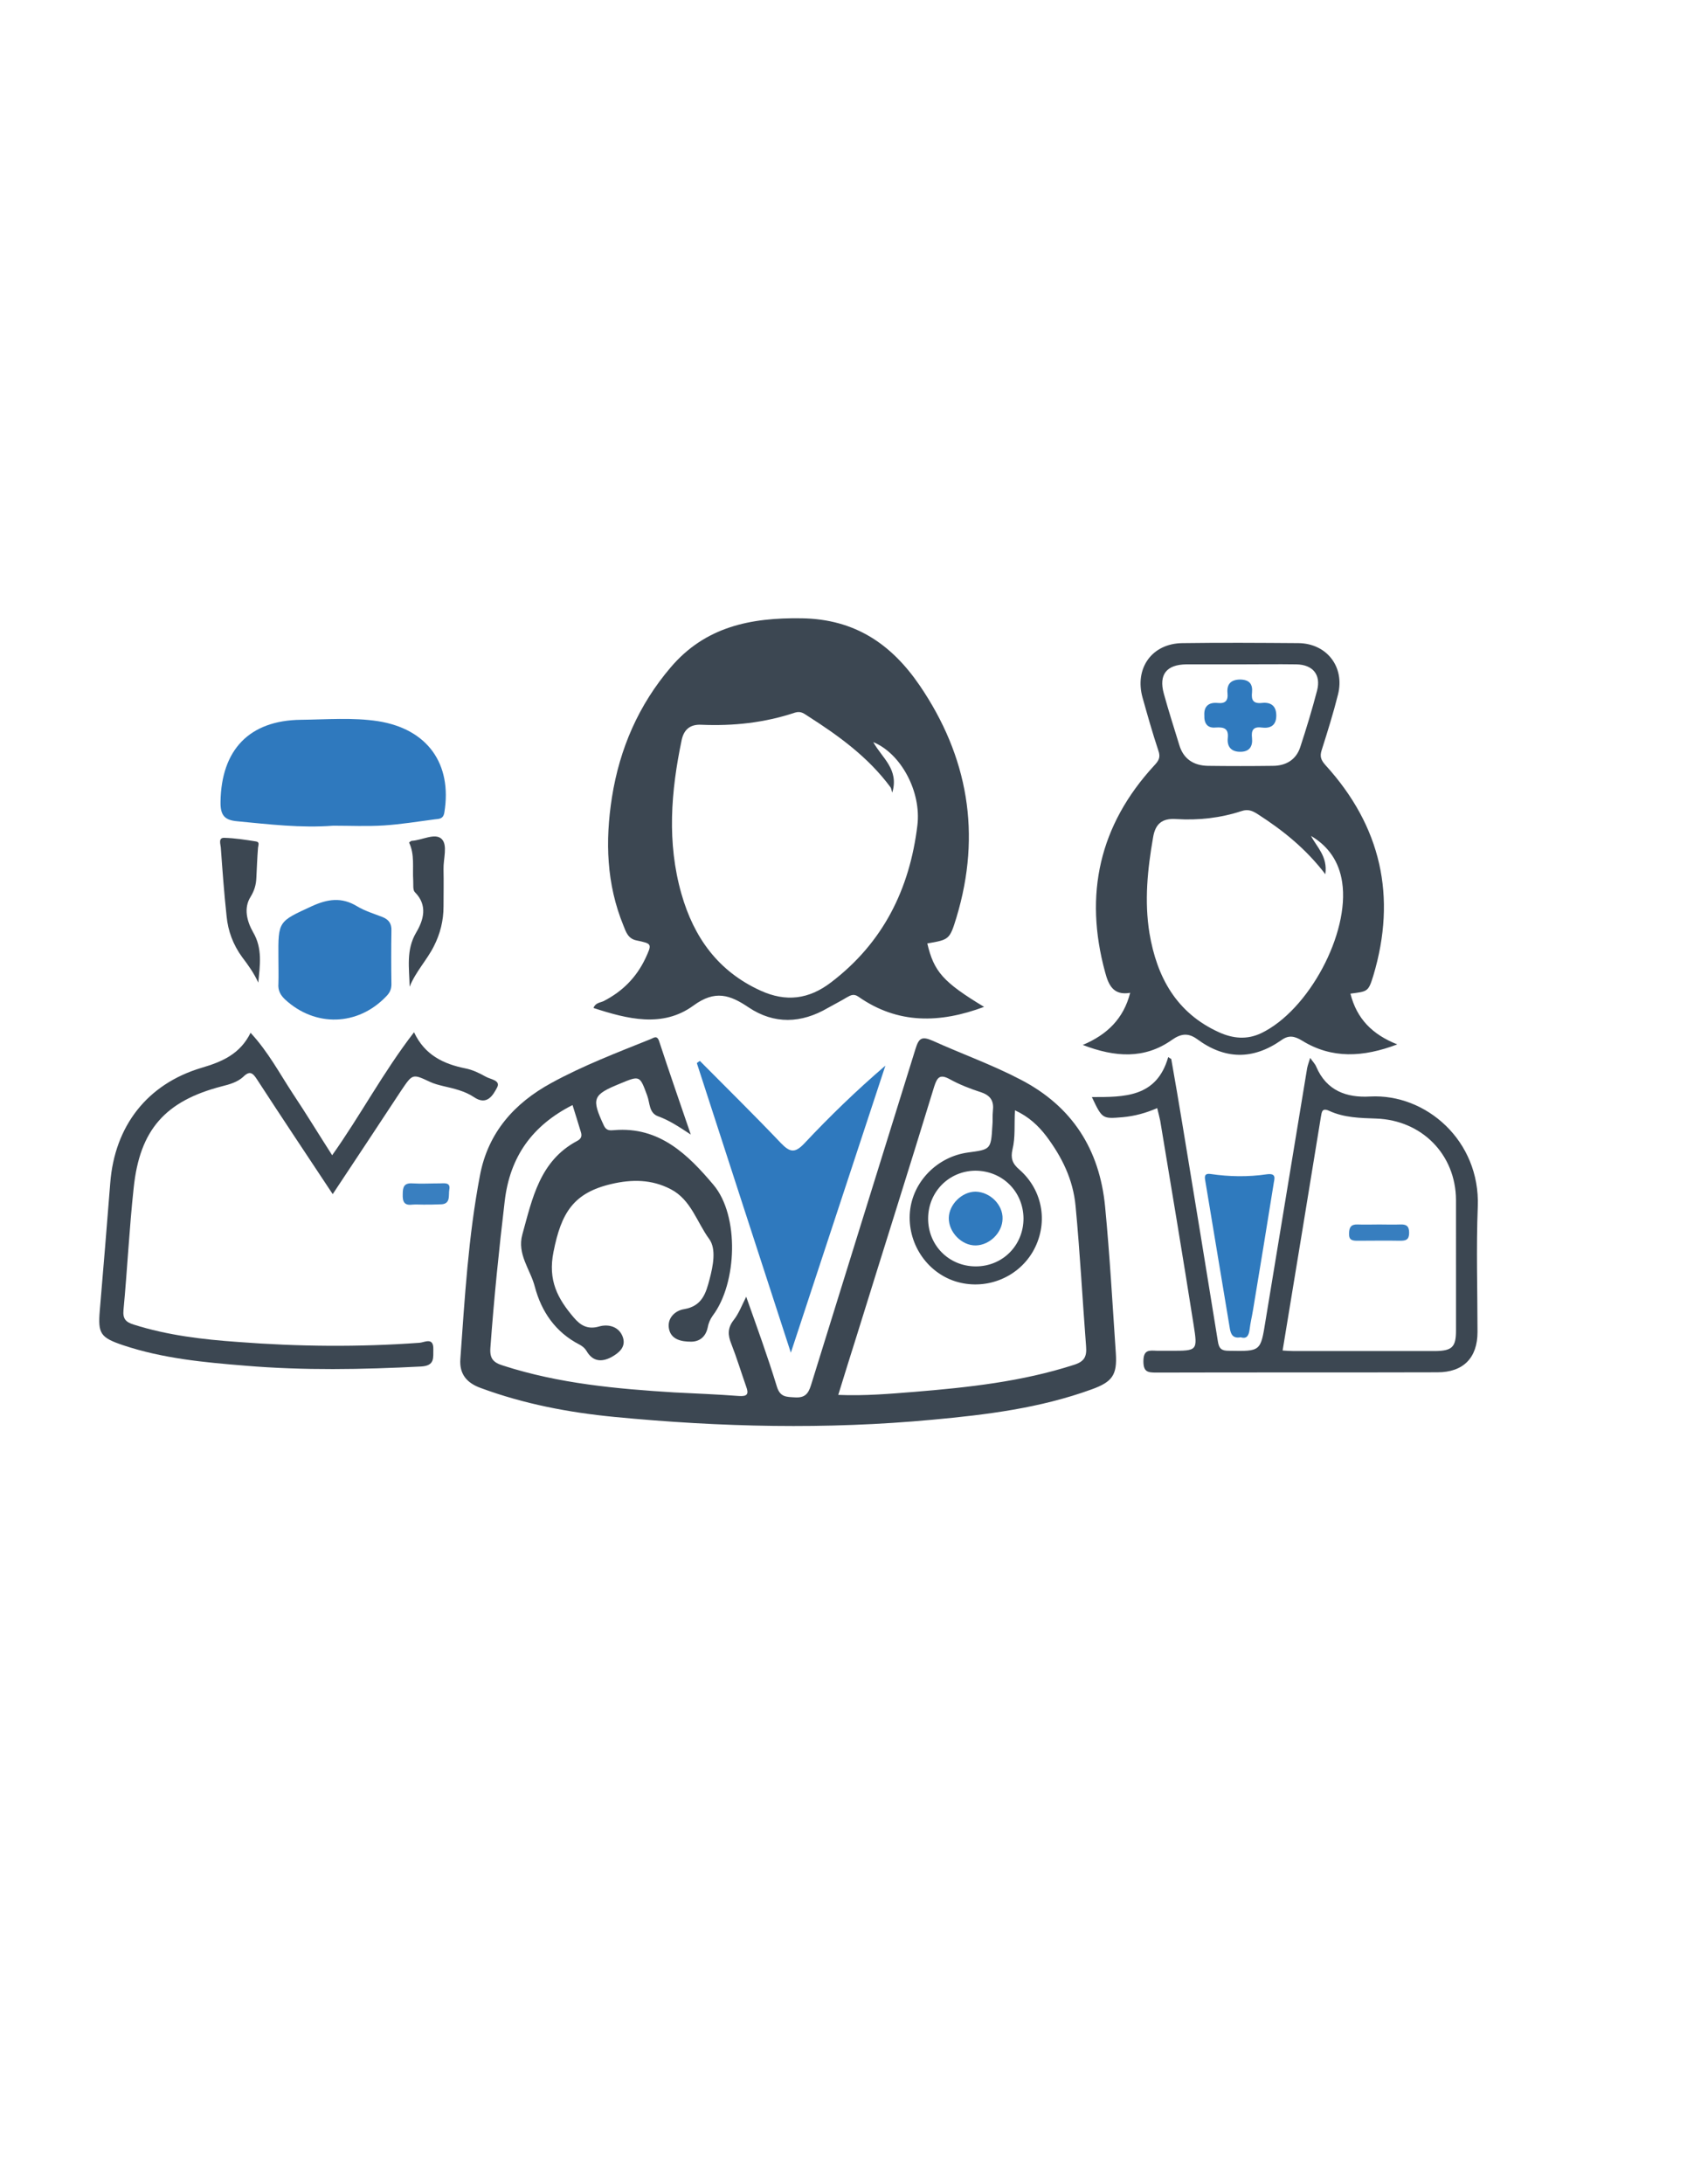 <?xml version="1.0" encoding="utf-8"?>
<!-- Generator: Adobe Illustrator 19.0.0, SVG Export Plug-In . SVG Version: 6.00 Build 0)  -->
<svg version="1.1" id="Calque_1" xmlns="http://www.w3.org/2000/svg" xmlns:xlink="http://www.w3.org/1999/xlink" x="0px" y="0px"
	 viewBox="0 0 612 792" style="enable-background:new 0 0 612 792;" xml:space="preserve">
<style type="text/css">
	.st0{fill:#3C4752;}
	.st1{fill:#2F79BE;}
	.st2{fill:#2F7ABE;}
	.st3{fill:#397FC0;}
	.st4{fill:#307ABE;}
	.st5{fill:#377EBF;}
</style>
<g>
	<path class="st0" d="M120.7,433c-9.4-14.2-18.5-27.8-27.4-41.5c-1.6-2.5-2.7-3.4-5.1-1c-2.1,1.9-4.9,2.7-7.7,3.4
		c-20.5,5.3-29.8,15.7-32,36.8c-1.6,14.7-2.3,29.5-3.7,44.3c-0.3,3.2,0.8,4.4,3.7,5.3c12.3,3.9,25,5.4,37.8,6.3
		c22,1.7,43.9,1.9,65.9,0.3c1.7-0.1,5.1-2.2,5,2.3c-0.1,3,0.7,6-4.4,6.3c-21.3,1.1-42.6,1.5-63.9-0.3c-14.9-1.2-29.8-2.6-44.2-7.4
		c-8.3-2.8-9.2-4.2-8.5-12.6c1.3-15.4,2.6-30.9,3.8-46.3c1.6-20.5,13.3-35.8,33.1-41.7c7.5-2.2,14-5,17.8-12.7
		c6.4,6.9,10.5,14.7,15.3,22c4.8,7.2,9.3,14.6,14.3,22.4c10.3-14.5,18.5-30.1,29.7-44.6c3.9,8.3,10.7,11.5,18.6,13.1
		c2.6,0.5,5.1,1.7,7.4,3c1.7,1,5.6,1.3,4.1,4c-1.4,2.6-3.6,6.7-8.4,3.4c-3.3-2.2-7.3-3.1-11.2-4c-1.6-0.4-3.2-0.8-4.7-1.5
		c-6.4-3-6.3-3-10.5,3.2C137.4,407.8,129.2,420.2,120.7,433z"/>
	<path class="st1" d="M120.9,299.4c-11.7,0.9-23.3-0.5-34.8-1.6c-4.5-0.4-6.2-2-6.1-7.1c0.3-18.8,10.4-29.5,29.2-29.7
		c9.3-0.1,18.7-0.9,27.9,0.5c17.9,2.8,27,15.4,24.1,33.1c-0.4,2.5-2,2.3-3.5,2.5c-6.1,0.8-12.2,1.8-18.3,2.2
		C133.2,299.7,127.1,299.4,120.9,299.4z"/>
	<path class="st1" d="M253.9,384.7c9.8,9.9,19.8,19.7,29.4,29.8c3.3,3.4,5.1,3.7,8.5,0.1c9.2-9.8,18.9-19.2,29.4-28.2
		c-11.3,34.3-22.6,68.6-34.3,104.1c-11.7-35.9-22.9-70.5-34.1-105C253.1,385.2,253.5,384.9,253.9,384.7z"/>
	<path class="st1" d="M101,347.2c-0.1-13.3,0-13,12.1-18.6c5.7-2.6,10.8-3.4,16.4,0c2.8,1.7,6.1,2.7,9.2,3.9
		c2.3,0.9,3.4,2.4,3.3,4.9c-0.1,6.5-0.1,13,0,19.5c0,1.8-0.6,3.1-1.9,4.4c-10.3,10.8-25.8,11.2-36.7,1.1c-1.7-1.6-2.6-3.3-2.4-5.7
		C101.1,353.6,101,350.4,101,347.2z"/>
	<path class="st2" d="M450.1,484.9c-2.7,0.5-3.5-0.9-3.9-2.9c-3-18-6-36.1-9-54.1c-0.3-1.6,0-2.5,2-2.2c6.8,1,13.6,1.1,20.4,0.1
		c3.8-0.5,2.6,1.9,2.4,3.7c-2.4,15.1-4.9,30.2-7.4,45.3c-0.4,2.5-1,4.9-1.3,7.4C453,484.3,452.3,485.6,450.1,484.9z"/>
	<path class="st0" d="M93.7,356.3c-1.6-3.5-3.7-6.4-5.9-9.3c-3.2-4.4-5.1-9.4-5.6-14.8c-0.9-8.3-1.5-16.6-2.1-24.9
		c-0.1-1.2-1-3.6,1.3-3.5c3.8,0.1,7.6,0.7,11.4,1.3c1.5,0.2,0.9,1.3,0.8,2.3c-0.3,3.6-0.4,7.3-0.6,10.9c-0.1,2.5-0.7,4.6-2.1,6.9
		c-2.6,4.1-1.3,8.9,0.9,12.8C95.3,343.9,94.3,350,93.7,356.3z"/>
	<path class="st0" d="M148.6,357.8c-0.1-6.7-1.4-13.3,2.4-19.7c2.6-4.4,4.3-9.8-0.5-14.6c-0.8-0.8-0.5-2.8-0.6-4.3
		c-0.3-4.6,0.6-9.3-1.5-13.7c0.4-0.3,0.6-0.5,0.9-0.6c3.8-0.2,8.5-3,10.9-0.7c2.3,2.2,0.6,7.2,0.7,11c0.1,4.5,0,9,0,13.5
		c0,5.1-1.2,9.9-3.5,14.4C154.9,348.1,150.8,352.3,148.6,357.8z"/>
	<path class="st3" d="M153.6,436.8c-1.3,0-2.7-0.1-4,0c-3,0.4-3.6-1.1-3.5-3.8c0-2.6,0.5-4.1,3.5-3.9c3.3,0.2,6.6,0,10,0
		c1.5,0,3.9-0.5,3.4,2.2c-0.4,2.1,0.7,5.5-3.4,5.4C157.5,436.8,155.6,436.8,153.6,436.8C153.6,436.8,153.6,436.8,153.6,436.8z"/>
	<path class="st0" d="M404.8,490.8c-1.2-17.8-2.2-35.6-3.9-53.3c-2-20.7-11.9-36.3-30.6-46c-10.3-5.4-21.3-9.3-31.9-14.1
		c-4.1-1.8-5.1-0.9-6.3,3c-12.6,40.6-25.3,81.2-37.9,121.9c-1,3.2-2.3,4.6-5.8,4.4c-3.1-0.2-5.4,0-6.6-4
		c-3.3-10.8-7.2-21.5-11.1-32.5c-1.6,3.2-2.7,6.1-4.5,8.4c-2.3,2.9-2.2,5.5-0.9,8.7c2,5.1,3.6,10.4,5.4,15.5c1,2.7,0.4,3.6-2.6,3.4
		c-7.8-0.6-15.6-0.9-23.5-1.3c-21-1.3-41.8-3.2-62-9.7c-3.6-1.1-5-2.5-4.7-6.5c1.3-17.8,3.1-35.5,5.2-53.2
		c1.9-16.1,10-27.4,24.6-34.8c1.1,3.4,2,6.5,3,9.7c0.5,1.5,0.2,2.5-1.3,3.3c-13.6,7.2-16.3,20.9-19.9,33.9c-2,7.2,2.9,12.7,4.5,18.9
		c2.4,9.1,7.5,16.6,16.3,21.1c1.1,0.6,1.9,1.3,2.5,2.3c2.2,3.8,5.4,4.1,9,2.2c2.7-1.5,5.3-3.6,4.2-7.1c-1.3-4-5.3-5-8.7-4
		c-4.2,1.2-6.8-0.5-9.1-3.2c-5.9-6.9-9.5-13.5-7.4-23.9c2.8-14.1,7.2-21.4,21.1-24.6c7.3-1.7,14.5-1.7,21.4,1.9
		c7.4,3.8,9.5,12,14,18.1c2.6,3.6,1.4,9.7,0.1,14.6c-1.3,5-2.7,9.7-9.2,10.8c-3.3,0.5-6.3,3.3-5.5,7.2c0.8,3.9,4.6,4.6,8,4.6
		c3.2,0,5.3-1.9,6-5c0.3-1.7,0.9-3.1,1.9-4.5c8.8-11.7,9.7-36.2,0.2-47.4c-9.2-10.9-19.6-21.2-36-19.8c-1.4,0.1-2.8,0.3-3.7-1.6
		c-4.6-9.9-4.2-11.2,5.9-15.3c7.2-3,7.1-2.9,9.8,4.4c1,2.7,0.6,6.3,4,7.5c3.9,1.4,7.4,3.7,11.8,6.6c-4.1-12-7.9-22.9-11.5-33.9
		c-0.8-2.3-2-1.1-3.1-0.7c-12.2,4.9-24.5,9.6-36,15.9c-13.4,7.3-23,18-25.9,33.6c-4.2,22-5.5,44.3-7.1,66.5
		c-0.4,5.5,2.4,8.7,7.4,10.5c15.7,5.8,32,8.9,48.6,10.5c38.4,3.7,76.8,4.6,115.3,1c19.6-1.8,39-4.2,57.7-11
		C403.5,501.1,405.3,498.6,404.8,490.8z M389.6,494.9c-18.9,6.1-38.4,8.2-57.9,9.8c-8.9,0.7-17.9,1.5-27.6,1.1
		c2.3-7.4,4.5-14.6,6.8-21.8c9.3-30,18.8-59.9,28-90c1.1-3.4,2.1-4.6,5.6-2.7c3.6,2,7.5,3.5,11.5,4.8c3.5,1.2,4.6,3.3,4.2,6.7
		c-0.2,1.8,0,3.7-0.2,5.5c-0.5,8.5-0.6,8.5-8.8,9.6c-11.2,1.5-20.1,10.6-21.1,21.5c-1,11.2,5.9,21.8,16.4,25.2
		c10.7,3.4,22.4-1,28.1-10.6c5.8-9.9,4-22.2-4.8-29.9c-2.6-2.2-3.2-4.2-2.5-7.3c1.1-4.4,0.6-9,0.9-14.2c5,2.3,8.5,5.6,11.4,9.4
		c5.6,7.5,9.7,15.6,10.6,25.4c1.6,16.9,2.5,33.9,3.8,50.8C394.3,491.9,393.4,493.7,389.6,494.9z M371.3,441.8
		c0,9.8-7.6,17.4-17.3,17.4c-9.8,0-17.4-7.7-17.3-17.5c0.1-9.6,7.6-17.1,17.1-17.2C363.6,424.5,371.2,432,371.3,441.8z"/>
	<path class="st0" d="M336.4,342.1c7.9-1.4,8.1-1.3,10.6-9.5c9.1-30.2,4.2-58.3-13.4-84.1c-10.2-14.9-23.4-24-42.7-24.3
		c-18.7-0.3-35.1,3.1-47.6,17.8c-11.6,13.6-18.5,29.4-21.3,47.1c-2.5,15.9-2,31.5,4.2,46.6c0.9,2.3,1.7,4.7,4.7,5.3
		c5.7,1.2,5.7,1.2,3.2,6.6c-3.3,6.9-8.3,11.9-15.1,15.4c-1.3,0.6-3,0.6-3.7,2.5c12.3,4,25.1,7.3,36.3-0.9c7.8-5.7,13.2-3.9,20,0.7
		c9.3,6.2,19.1,5.8,28.7,0.2c2.3-1.3,4.7-2.5,7-3.9c1.4-0.8,2.5-1.3,4.1-0.2c14.3,10,29.5,9.7,45.6,3.7
		C342.1,356.1,338.8,352.3,336.4,342.1z M332.8,299.3c-2.8,23.1-12.4,42.5-31.3,56.9c-8.1,6.2-16.4,7.2-25.6,3
		c-15.4-7-24.2-19.3-28.7-35.1c-5.3-18.6-3.8-37.2,0.1-55.8c0.8-3.7,3-5.7,7.1-5.5c11.6,0.5,22.9-0.7,34-4.4
		c2.3-0.7,3.4,0.5,4.9,1.4c11.1,7.1,21.7,14.8,29.7,25.6c0.4,0.5,0.4,1.3,0.7,2c2.5-8.5-3.7-12.5-6.9-18.3
		C326.8,273.2,334.3,287,332.8,299.3z"/>
	<path class="st0" d="M489.9,360.3c6.3-0.8,6.5-0.7,8.3-6.5c8.6-28.7,2.8-54.2-17.3-76.3c-1.7-1.9-2.2-3.2-1.4-5.6
		c2.1-6.6,4.2-13.3,5.9-20.1c2.5-10-4.1-18.5-14.4-18.6c-14-0.1-28-0.2-42,0c-11.1,0.1-17.5,9.1-14.5,19.8
		c1.8,6.4,3.6,12.8,5.7,19.1c0.9,2.5,0.2,3.7-1.5,5.5c-19.9,21.6-25.5,46.7-17.8,74.9c1.2,4.5,2.9,8.6,9.1,7.5
		c-2.4,9.4-8.4,15.2-17.2,18.9c11.7,4.5,22.4,5.2,32.3-1.8c3.4-2.4,6-2.6,9.2-0.3c10,7.4,20.2,7.6,30.5,0.4c2.6-1.9,4.7-1.6,7.5,0.1
		c10.8,6.7,22.2,6.1,34.6,1.4C497.8,375.1,492.2,369.4,489.9,360.3z M430.3,240.9c3.3,0,6.7,0,10,0c3.2,0,6.3,0,9.5,0
		c6.8,0,13.7-0.1,20.5,0c5.9,0.1,9,3.7,7.5,9.5c-1.8,6.9-3.9,13.8-6.1,20.5c-1.5,4.6-5.2,6.8-10,6.8c-7.8,0.1-15.6,0.1-23.5,0
		c-5.2-0.1-8.9-2.5-10.4-7.6c-1.9-6.2-3.9-12.4-5.6-18.6C420.3,244.6,423.2,241,430.3,240.9z M457.6,374.6c-5.2,2.5-10.3,2-15.4-0.3
		c-15.4-7-22.5-19.9-25.2-35.9c-1.9-11.7-0.7-23.2,1.3-34.7c0.8-4.9,3.2-7.1,8.5-6.7c8,0.5,16-0.4,23.6-2.9c2.4-0.8,4-0.1,6,1.2
		c9,5.8,17.3,12.4,24.4,21.7c0.9-6.5-3.1-9.8-5.2-13.9c6.4,3.8,10.2,9.4,11.3,16.8C489.7,338.4,474.8,366.3,457.6,374.6z"/>
	<path class="st0" d="M497,397.6c-8.5,0.5-15.8-2.1-19.5-10.8c-0.4-1-1.3-1.9-2.2-3.2c-0.5,1.6-0.9,2.7-1.1,3.7
		c-5,30.5-10.1,61.1-15.1,91.6c-1.8,11.2-1.7,11.1-13.3,10.9c-2.6,0-3.6-0.7-4-3.5c-4.2-26.1-8.5-52.2-12.8-78.3
		c-1.3-8-2.7-16-4.1-24c-0.4-0.2-0.8-0.5-1.1-0.7c-4.2,14.7-16,14.5-27.7,14.5c3.8,8,3.8,7.9,11.2,7.3c4.3-0.4,8.4-1.5,12.5-3.3
		c0.4,1.7,0.8,3.1,1.1,4.6c4.1,24.6,8.2,49.2,12.1,73.9c1.5,9.5,1.4,9.5-8.2,9.5c-1.7,0-3.3,0-5,0c-2.7-0.1-5-0.6-5,3.8
		c0,3.9,1.6,4.1,4.7,4.1c34-0.1,68,0,102-0.1c9.3,0,14.5-5.2,14.5-14.6c0-15.2-0.5-30.3,0.1-45.5C537,413.7,517.4,396.5,497,397.6z
		 M528.2,482.5c0,5.9-1.4,7.3-7.4,7.4c-17.1,0-34.3,0-51.4,0c-1.3,0-2.6-0.1-4.1-0.2c4.7-28.4,9.3-56.6,13.9-84.8
		c0.3-1.7,0.4-3.3,3-2.1c5.4,2.5,11.3,2.6,17.1,2.8c16.5,0.6,28.8,13,28.9,29.5C528.2,450.8,528.2,466.6,528.2,482.5z"/>
	<path class="st4" d="M353.9,432.1c5.3,0.1,10,4.8,9.8,9.9c-0.1,5-4.7,9.5-9.7,9.6c-5.1,0.1-9.9-4.8-9.8-10
		C344.3,436.7,349,432.1,353.9,432.1z"/>
	<path class="st4" d="M436.9,259.4c-0.2-3.3,1.6-4.8,4.8-4.5c2.8,0.3,3.9-0.8,3.6-3.6c-0.3-3.2,1.2-4.9,4.7-4.9
		c3.3,0.1,4.5,1.7,4.2,4.7c-0.3,2.7,0.4,4.1,3.5,3.8c3.4-0.4,5.4,1.1,5.3,4.8c-0.1,3.6-2.4,4.5-5.4,4.1c-3.1-0.4-3.7,1.2-3.4,3.8
		c0.3,2.9-0.8,4.9-4,5c-3.3,0.1-5.1-1.6-4.8-4.9c0.4-3.6-1.4-4.1-4.4-3.9C438,264.1,436.8,262.3,436.9,259.4z"/>
	<path class="st5" d="M500.4,444c2.5,0,5,0.1,7.5,0c2.2-0.1,3.3,0.5,3.3,3c0,2.6-1.2,2.9-3.3,2.9c-5.1-0.1-10.3,0-15.4,0
		c-1.9,0-3.2-0.2-3.1-2.6c0-2.2,0.7-3.4,3.1-3.3C495.1,444.1,497.8,444,500.4,444z"/>
</g>
</svg>

